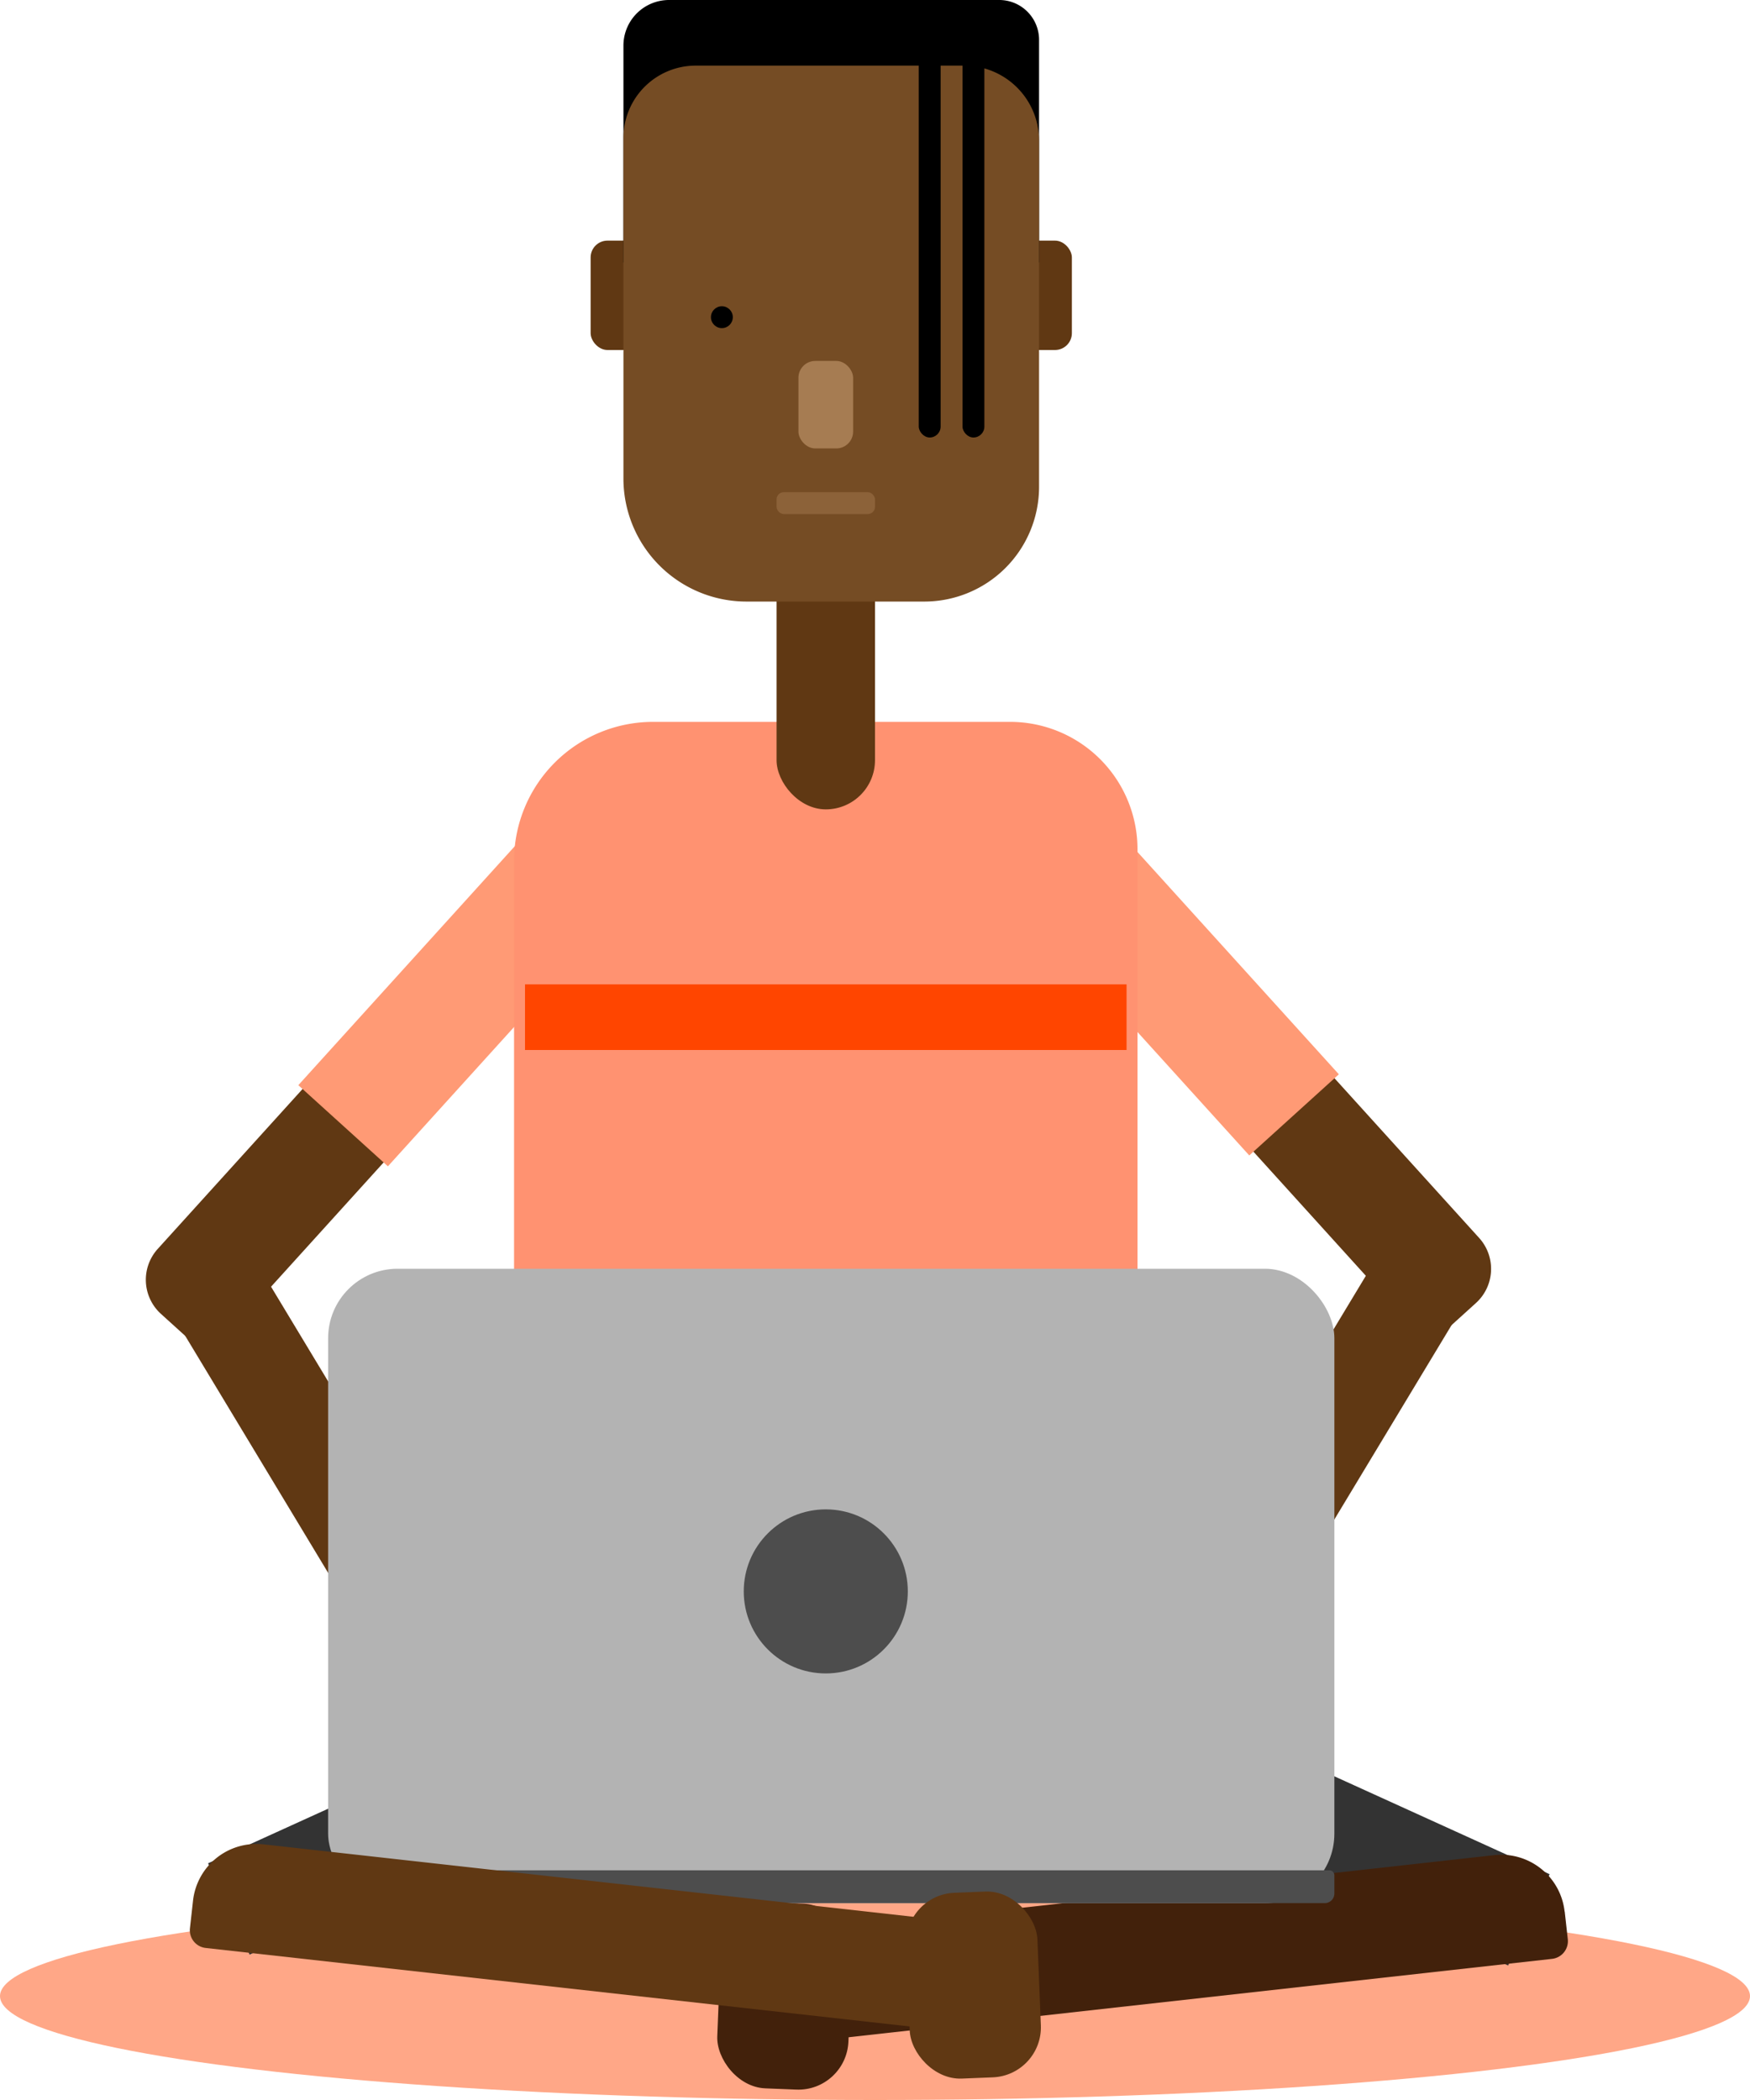 <svg xmlns="http://www.w3.org/2000/svg" viewBox="0 0 160 192"><defs><style>.cls-1,.cls-7{fill:#ff4500;}.cls-1{opacity:0.47;}.cls-2{fill:#333;}.cls-3{fill:#42210b;}.cls-4{fill:#603813;}.cls-5{fill:#ff9a75;}.cls-6{fill:#ff9271;}.cls-8{fill:#754c24;}.cls-9{fill:#a67c52;}.cls-10{fill:#8c6239;}.cls-11{fill:#b3b3b3;}.cls-12{fill:#4d4d4d;}</style></defs><title>Asset 9</title><g id="Layer_2" data-name="Layer 2"><g id="Layer_1-2" data-name="Layer 1"><ellipse class="cls-1" cx="80" cy="182.5" rx="80" ry="9.5"/><rect class="cls-2" x="120.6" y="152.84" width="9.17" height="32.1" transform="translate(330.73 124.83) rotate(114.45)"/><path class="cls-3" d="M105.7,139.85h2.54a1.63,1.63,0,0,1,1.63,1.63v73.43a1.63,1.63,0,0,1-1.63,1.63h-6.75a1.63,1.63,0,0,1-1.63-1.63V145.69a5.83,5.83,0,0,1,5.83-5.83Z" transform="translate(270.34 54.23) rotate(83.64)"/><rect class="cls-3" x="65.71" y="174" width="12" height="17" rx="4.58" transform="translate(136.06 367.73) rotate(-177.7)"/><rect class="cls-2" x="30.95" y="151.84" width="9.17" height="32.1" transform="translate(173.66 66.05) rotate(65.55)"/><path class="cls-4" d="M122,89.59h5.79a0,0,0,0,1,0,0v34.54a0,0,0,0,1,0,0h-10a0,0,0,0,1,0,0V93.8A4.21,4.21,0,0,1,122,89.59Z" transform="translate(285.51 103.63) rotate(137.83)"/><rect class="cls-5" x="102.01" y="73.98" width="11.05" height="32.1" transform="translate(247.68 84.57) rotate(137.83)"/><rect class="cls-4" x="114.69" y="111.06" width="9.04" height="47.51" transform="translate(151.67 311.82) rotate(-148.91)"/><path class="cls-4" d="M21.9,90.59h10a0,0,0,0,1,0,0v34.54a0,0,0,0,1,0,0H26.11a4.21,4.21,0,0,1-4.21-4.21V90.59A0,0,0,0,1,21.9,90.59Z" transform="translate(79.37 9.86) rotate(42.17)"/><rect class="cls-5" x="36.62" y="74.98" width="11.05" height="32.1" transform="translate(72.02 -4.73) rotate(42.17)"/><path class="cls-6" d="M59.71,66H92.35A11.65,11.65,0,0,1,104,77.65V150a4,4,0,0,1-4,4H51a4,4,0,0,1-4-4V78.71A12.71,12.71,0,0,1,59.71,66Z"/><rect class="cls-7" x="48" y="90" width="55" height="6"/><rect class="cls-4" x="25.95" y="112.06" width="9.04" height="47.51" transform="translate(-65.76 35.25) rotate(-31.09)"/><rect class="cls-4" x="71" y="48" width="9" height="26" rx="4.5"/><rect class="cls-4" x="93" y="22" width="5" height="10" rx="1.54"/><rect class="cls-4" x="54" y="22" width="5" height="10" rx="1.54"/><path d="M61.17,0H91.36A3.64,3.64,0,0,1,95,3.64V24a0,0,0,0,1,0,0H57a0,0,0,0,1,0,0V4.17A4.17,4.17,0,0,1,61.17,0Z"/><path class="cls-8" d="M84.51,55H68.25A11.25,11.25,0,0,1,57,43.75V12.61A6.61,6.61,0,0,1,63.61,6H88.15A6.85,6.85,0,0,1,95,12.85V44.51A10.49,10.49,0,0,1,84.51,55Z"/><rect x="88" y="5" width="2" height="35" rx="1"/><rect x="84" y="5" width="2" height="35" rx="1"/><circle cx="66" cy="29" r="1"/><rect class="cls-9" x="73" y="33" width="5" height="8" rx="1.54"/><rect class="cls-10" x="71" y="45" width="9" height="2" rx="0.66"/><rect class="cls-4" x="35.64" y="154.09" width="23.09" height="14.12" rx="7.06" transform="translate(127.77 13.84) rotate(45)"/><rect class="cls-4" x="93.17" y="152.09" width="23.09" height="14.12" rx="7.06" transform="translate(291.3 197.63) rotate(135)"/><rect class="cls-11" x="30" y="116" width="92" height="58" rx="6.35"/><circle class="cls-12" cx="75.5" cy="145.5" r="7.5"/><path class="cls-12" d="M30.88,171h90.66a.46.46,0,0,1,.46.46v1.66a.88.88,0,0,1-.88.88H30.88a.88.88,0,0,1-.88-.88v-1.24A.88.88,0,0,1,30.88,171Z"/><path class="cls-4" d="M52.47,138.85h6.75a1.63,1.63,0,0,1,1.63,1.63v73.43a1.63,1.63,0,0,1-1.63,1.63H56.68a5.83,5.83,0,0,1-5.83-5.83V140.48a1.63,1.63,0,0,1,1.63-1.63Z" transform="translate(238.14 141.32) rotate(96.36)"/><rect class="cls-4" x="83" y="173" width="12" height="17" rx="4.58" transform="translate(-7.2 3.71) rotate(-2.3)"/></g></g></svg>